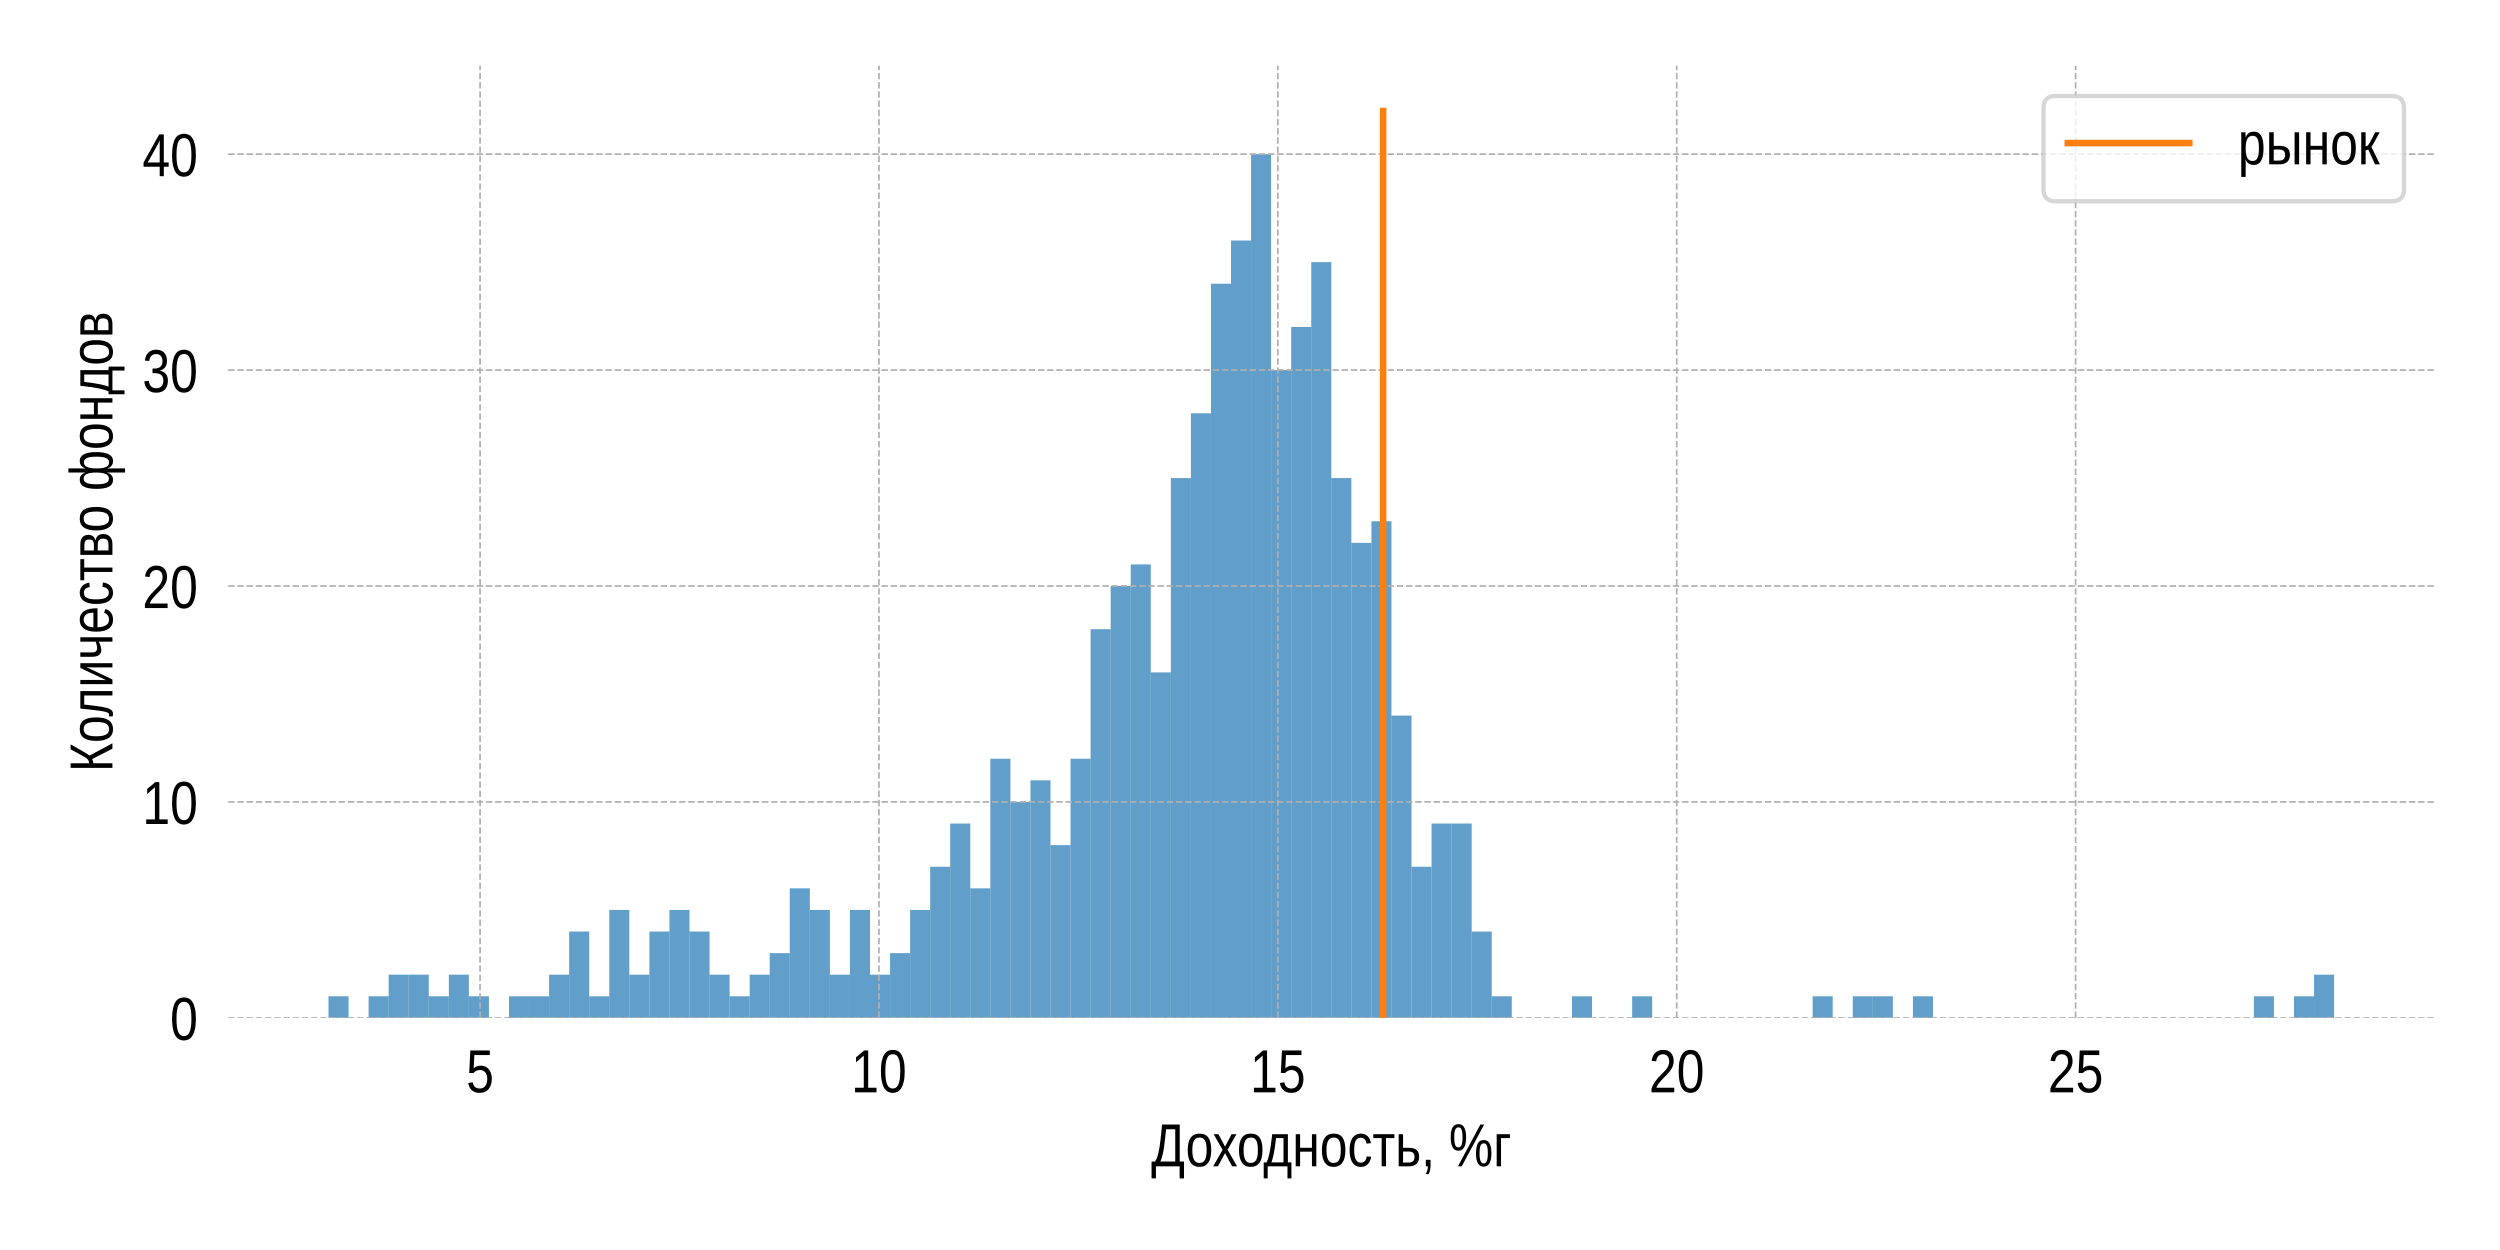 <?xml version="1.0" encoding="utf-8" standalone="no"?>
<!DOCTYPE svg PUBLIC "-//W3C//DTD SVG 1.1//EN"
  "http://www.w3.org/Graphics/SVG/1.1/DTD/svg11.dtd">
<!-- Created with matplotlib (https://matplotlib.org/) -->
<svg height="288pt" version="1.1" viewBox="0 0 576 288" width="576pt" xmlns="http://www.w3.org/2000/svg" xmlns:xlink="http://www.w3.org/1999/xlink">
 <defs>
  <style type="text/css">*{stroke-linecap:butt;stroke-linejoin:round;}</style>
 </defs>
 <g id="figure_1">
  <g id="patch_1">
   <path d="M 0 288 
L 576 288 
L 576 0 
L 0 0 
z
" style="fill:#ffffff;"/>
  </g>
  <g id="axes_1">
   <g id="patch_2">
    <path d="M 52.58 234.52 
L 560.88 234.52 
L 560.88 15.12 
L 52.58 15.12 
z
" style="fill:#ffffff;"/>
   </g>
   <g id="patch_3">
    <path clip-path="url(#p836b2d86a5)" d="M 75.685 234.52 
L 80.305 234.52 
L 80.305 229.545 
L 75.685 229.545 
z
" style="fill:#1f77b4;opacity:0.7;"/>
   </g>
   <g id="patch_4">
    <path clip-path="url(#p836b2d86a5)" d="M 80.305 234.52 
L 84.926 234.52 
L 84.926 234.52 
L 80.305 234.52 
z
" style="fill:#1f77b4;opacity:0.7;"/>
   </g>
   <g id="patch_5">
    <path clip-path="url(#p836b2d86a5)" d="M 84.926 234.52 
L 89.547 234.52 
L 89.547 229.545 
L 84.926 229.545 
z
" style="fill:#1f77b4;opacity:0.7;"/>
   </g>
   <g id="patch_6">
    <path clip-path="url(#p836b2d86a5)" d="M 89.547 234.52 
L 94.168 234.52 
L 94.168 224.57 
L 89.547 224.57 
z
" style="fill:#1f77b4;opacity:0.7;"/>
   </g>
   <g id="patch_7">
    <path clip-path="url(#p836b2d86a5)" d="M 94.168 234.52 
L 98.789 234.52 
L 98.789 224.57 
L 94.168 224.57 
z
" style="fill:#1f77b4;opacity:0.7;"/>
   </g>
   <g id="patch_8">
    <path clip-path="url(#p836b2d86a5)" d="M 98.789 234.52 
L 103.41 234.52 
L 103.41 229.545 
L 98.789 229.545 
z
" style="fill:#1f77b4;opacity:0.7;"/>
   </g>
   <g id="patch_9">
    <path clip-path="url(#p836b2d86a5)" d="M 103.41 234.52 
L 108.031 234.52 
L 108.031 224.57 
L 103.41 224.57 
z
" style="fill:#1f77b4;opacity:0.7;"/>
   </g>
   <g id="patch_10">
    <path clip-path="url(#p836b2d86a5)" d="M 108.031 234.52 
L 112.652 234.52 
L 112.652 229.545 
L 108.031 229.545 
z
" style="fill:#1f77b4;opacity:0.7;"/>
   </g>
   <g id="patch_11">
    <path clip-path="url(#p836b2d86a5)" d="M 112.652 234.52 
L 117.273 234.52 
L 117.273 234.52 
L 112.652 234.52 
z
" style="fill:#1f77b4;opacity:0.7;"/>
   </g>
   <g id="patch_12">
    <path clip-path="url(#p836b2d86a5)" d="M 117.273 234.52 
L 121.894 234.52 
L 121.894 229.545 
L 117.273 229.545 
z
" style="fill:#1f77b4;opacity:0.7;"/>
   </g>
   <g id="patch_13">
    <path clip-path="url(#p836b2d86a5)" d="M 121.894 234.52 
L 126.515 234.52 
L 126.515 229.545 
L 121.894 229.545 
z
" style="fill:#1f77b4;opacity:0.7;"/>
   </g>
   <g id="patch_14">
    <path clip-path="url(#p836b2d86a5)" d="M 126.515 234.52 
L 131.135 234.52 
L 131.135 224.57 
L 126.515 224.57 
z
" style="fill:#1f77b4;opacity:0.7;"/>
   </g>
   <g id="patch_15">
    <path clip-path="url(#p836b2d86a5)" d="M 131.135 234.52 
L 135.756 234.52 
L 135.756 214.62 
L 131.135 214.62 
z
" style="fill:#1f77b4;opacity:0.7;"/>
   </g>
   <g id="patch_16">
    <path clip-path="url(#p836b2d86a5)" d="M 135.756 234.52 
L 140.377 234.52 
L 140.377 229.545 
L 135.756 229.545 
z
" style="fill:#1f77b4;opacity:0.7;"/>
   </g>
   <g id="patch_17">
    <path clip-path="url(#p836b2d86a5)" d="M 140.377 234.52 
L 144.998 234.52 
L 144.998 209.645 
L 140.377 209.645 
z
" style="fill:#1f77b4;opacity:0.7;"/>
   </g>
   <g id="patch_18">
    <path clip-path="url(#p836b2d86a5)" d="M 144.998 234.52 
L 149.619 234.52 
L 149.619 224.57 
L 144.998 224.57 
z
" style="fill:#1f77b4;opacity:0.7;"/>
   </g>
   <g id="patch_19">
    <path clip-path="url(#p836b2d86a5)" d="M 149.619 234.52 
L 154.24 234.52 
L 154.24 214.62 
L 149.619 214.62 
z
" style="fill:#1f77b4;opacity:0.7;"/>
   </g>
   <g id="patch_20">
    <path clip-path="url(#p836b2d86a5)" d="M 154.24 234.52 
L 158.861 234.52 
L 158.861 209.645 
L 154.24 209.645 
z
" style="fill:#1f77b4;opacity:0.7;"/>
   </g>
   <g id="patch_21">
    <path clip-path="url(#p836b2d86a5)" d="M 158.861 234.52 
L 163.482 234.52 
L 163.482 214.62 
L 158.861 214.62 
z
" style="fill:#1f77b4;opacity:0.7;"/>
   </g>
   <g id="patch_22">
    <path clip-path="url(#p836b2d86a5)" d="M 163.482 234.52 
L 168.103 234.52 
L 168.103 224.57 
L 163.482 224.57 
z
" style="fill:#1f77b4;opacity:0.7;"/>
   </g>
   <g id="patch_23">
    <path clip-path="url(#p836b2d86a5)" d="M 168.103 234.52 
L 172.724 234.52 
L 172.724 229.545 
L 168.103 229.545 
z
" style="fill:#1f77b4;opacity:0.7;"/>
   </g>
   <g id="patch_24">
    <path clip-path="url(#p836b2d86a5)" d="M 172.724 234.52 
L 177.345 234.52 
L 177.345 224.57 
L 172.724 224.57 
z
" style="fill:#1f77b4;opacity:0.7;"/>
   </g>
   <g id="patch_25">
    <path clip-path="url(#p836b2d86a5)" d="M 177.345 234.52 
L 181.965 234.52 
L 181.965 219.595 
L 177.345 219.595 
z
" style="fill:#1f77b4;opacity:0.7;"/>
   </g>
   <g id="patch_26">
    <path clip-path="url(#p836b2d86a5)" d="M 181.965 234.52 
L 186.586 234.52 
L 186.586 204.67 
L 181.965 204.67 
z
" style="fill:#1f77b4;opacity:0.7;"/>
   </g>
   <g id="patch_27">
    <path clip-path="url(#p836b2d86a5)" d="M 186.586 234.52 
L 191.207 234.52 
L 191.207 209.645 
L 186.586 209.645 
z
" style="fill:#1f77b4;opacity:0.7;"/>
   </g>
   <g id="patch_28">
    <path clip-path="url(#p836b2d86a5)" d="M 191.207 234.52 
L 195.828 234.52 
L 195.828 224.57 
L 191.207 224.57 
z
" style="fill:#1f77b4;opacity:0.7;"/>
   </g>
   <g id="patch_29">
    <path clip-path="url(#p836b2d86a5)" d="M 195.828 234.52 
L 200.449 234.52 
L 200.449 209.645 
L 195.828 209.645 
z
" style="fill:#1f77b4;opacity:0.7;"/>
   </g>
   <g id="patch_30">
    <path clip-path="url(#p836b2d86a5)" d="M 200.449 234.52 
L 205.07 234.52 
L 205.07 224.57 
L 200.449 224.57 
z
" style="fill:#1f77b4;opacity:0.7;"/>
   </g>
   <g id="patch_31">
    <path clip-path="url(#p836b2d86a5)" d="M 205.07 234.52 
L 209.691 234.52 
L 209.691 219.595 
L 205.07 219.595 
z
" style="fill:#1f77b4;opacity:0.7;"/>
   </g>
   <g id="patch_32">
    <path clip-path="url(#p836b2d86a5)" d="M 209.691 234.52 
L 214.312 234.52 
L 214.312 209.645 
L 209.691 209.645 
z
" style="fill:#1f77b4;opacity:0.7;"/>
   </g>
   <g id="patch_33">
    <path clip-path="url(#p836b2d86a5)" d="M 214.312 234.52 
L 218.933 234.52 
L 218.933 199.695 
L 214.312 199.695 
z
" style="fill:#1f77b4;opacity:0.7;"/>
   </g>
   <g id="patch_34">
    <path clip-path="url(#p836b2d86a5)" d="M 218.933 234.52 
L 223.554 234.52 
L 223.554 189.744 
L 218.933 189.744 
z
" style="fill:#1f77b4;opacity:0.7;"/>
   </g>
   <g id="patch_35">
    <path clip-path="url(#p836b2d86a5)" d="M 223.554 234.52 
L 228.175 234.52 
L 228.175 204.67 
L 223.554 204.67 
z
" style="fill:#1f77b4;opacity:0.7;"/>
   </g>
   <g id="patch_36">
    <path clip-path="url(#p836b2d86a5)" d="M 228.175 234.52 
L 232.795 234.52 
L 232.795 174.819 
L 228.175 174.819 
z
" style="fill:#1f77b4;opacity:0.7;"/>
   </g>
   <g id="patch_37">
    <path clip-path="url(#p836b2d86a5)" d="M 232.795 234.52 
L 237.416 234.52 
L 237.416 184.769 
L 232.795 184.769 
z
" style="fill:#1f77b4;opacity:0.7;"/>
   </g>
   <g id="patch_38">
    <path clip-path="url(#p836b2d86a5)" d="M 237.416 234.52 
L 242.037 234.52 
L 242.037 179.794 
L 237.416 179.794 
z
" style="fill:#1f77b4;opacity:0.7;"/>
   </g>
   <g id="patch_39">
    <path clip-path="url(#p836b2d86a5)" d="M 242.037 234.52 
L 246.658 234.52 
L 246.658 194.72 
L 242.037 194.72 
z
" style="fill:#1f77b4;opacity:0.7;"/>
   </g>
   <g id="patch_40">
    <path clip-path="url(#p836b2d86a5)" d="M 246.658 234.52 
L 251.279 234.52 
L 251.279 174.819 
L 246.658 174.819 
z
" style="fill:#1f77b4;opacity:0.7;"/>
   </g>
   <g id="patch_41">
    <path clip-path="url(#p836b2d86a5)" d="M 251.279 234.52 
L 255.9 234.52 
L 255.9 144.969 
L 251.279 144.969 
z
" style="fill:#1f77b4;opacity:0.7;"/>
   </g>
   <g id="patch_42">
    <path clip-path="url(#p836b2d86a5)" d="M 255.9 234.52 
L 260.521 234.52 
L 260.521 135.019 
L 255.9 135.019 
z
" style="fill:#1f77b4;opacity:0.7;"/>
   </g>
   <g id="patch_43">
    <path clip-path="url(#p836b2d86a5)" d="M 260.521 234.52 
L 265.142 234.52 
L 265.142 130.044 
L 260.521 130.044 
z
" style="fill:#1f77b4;opacity:0.7;"/>
   </g>
   <g id="patch_44">
    <path clip-path="url(#p836b2d86a5)" d="M 265.142 234.52 
L 269.763 234.52 
L 269.763 154.919 
L 265.142 154.919 
z
" style="fill:#1f77b4;opacity:0.7;"/>
   </g>
   <g id="patch_45">
    <path clip-path="url(#p836b2d86a5)" d="M 269.763 234.52 
L 274.384 234.52 
L 274.384 110.144 
L 269.763 110.144 
z
" style="fill:#1f77b4;opacity:0.7;"/>
   </g>
   <g id="patch_46">
    <path clip-path="url(#p836b2d86a5)" d="M 274.384 234.52 
L 279.005 234.52 
L 279.005 95.218 
L 274.384 95.218 
z
" style="fill:#1f77b4;opacity:0.7;"/>
   </g>
   <g id="patch_47">
    <path clip-path="url(#p836b2d86a5)" d="M 279.005 234.52 
L 283.625 234.52 
L 283.625 65.368 
L 279.005 65.368 
z
" style="fill:#1f77b4;opacity:0.7;"/>
   </g>
   <g id="patch_48">
    <path clip-path="url(#p836b2d86a5)" d="M 283.625 234.52 
L 288.246 234.52 
L 288.246 55.418 
L 283.625 55.418 
z
" style="fill:#1f77b4;opacity:0.7;"/>
   </g>
   <g id="patch_49">
    <path clip-path="url(#p836b2d86a5)" d="M 288.246 234.52 
L 292.867 234.52 
L 292.867 35.518 
L 288.246 35.518 
z
" style="fill:#1f77b4;opacity:0.7;"/>
   </g>
   <g id="patch_50">
    <path clip-path="url(#p836b2d86a5)" d="M 292.867 234.52 
L 297.488 234.52 
L 297.488 85.268 
L 292.867 85.268 
z
" style="fill:#1f77b4;opacity:0.7;"/>
   </g>
   <g id="patch_51">
    <path clip-path="url(#p836b2d86a5)" d="M 297.488 234.52 
L 302.109 234.52 
L 302.109 75.318 
L 297.488 75.318 
z
" style="fill:#1f77b4;opacity:0.7;"/>
   </g>
   <g id="patch_52">
    <path clip-path="url(#p836b2d86a5)" d="M 302.109 234.52 
L 306.73 234.52 
L 306.73 60.393 
L 302.109 60.393 
z
" style="fill:#1f77b4;opacity:0.7;"/>
   </g>
   <g id="patch_53">
    <path clip-path="url(#p836b2d86a5)" d="M 306.73 234.52 
L 311.351 234.52 
L 311.351 110.144 
L 306.73 110.144 
z
" style="fill:#1f77b4;opacity:0.7;"/>
   </g>
   <g id="patch_54">
    <path clip-path="url(#p836b2d86a5)" d="M 311.351 234.52 
L 315.972 234.52 
L 315.972 125.069 
L 311.351 125.069 
z
" style="fill:#1f77b4;opacity:0.7;"/>
   </g>
   <g id="patch_55">
    <path clip-path="url(#p836b2d86a5)" d="M 315.972 234.52 
L 320.593 234.52 
L 320.593 120.094 
L 315.972 120.094 
z
" style="fill:#1f77b4;opacity:0.7;"/>
   </g>
   <g id="patch_56">
    <path clip-path="url(#p836b2d86a5)" d="M 320.593 234.52 
L 325.214 234.52 
L 325.214 164.869 
L 320.593 164.869 
z
" style="fill:#1f77b4;opacity:0.7;"/>
   </g>
   <g id="patch_57">
    <path clip-path="url(#p836b2d86a5)" d="M 325.214 234.52 
L 329.835 234.52 
L 329.835 199.695 
L 325.214 199.695 
z
" style="fill:#1f77b4;opacity:0.7;"/>
   </g>
   <g id="patch_58">
    <path clip-path="url(#p836b2d86a5)" d="M 329.835 234.52 
L 334.455 234.52 
L 334.455 189.744 
L 329.835 189.744 
z
" style="fill:#1f77b4;opacity:0.7;"/>
   </g>
   <g id="patch_59">
    <path clip-path="url(#p836b2d86a5)" d="M 334.455 234.52 
L 339.076 234.52 
L 339.076 189.744 
L 334.455 189.744 
z
" style="fill:#1f77b4;opacity:0.7;"/>
   </g>
   <g id="patch_60">
    <path clip-path="url(#p836b2d86a5)" d="M 339.076 234.52 
L 343.697 234.52 
L 343.697 214.62 
L 339.076 214.62 
z
" style="fill:#1f77b4;opacity:0.7;"/>
   </g>
   <g id="patch_61">
    <path clip-path="url(#p836b2d86a5)" d="M 343.697 234.52 
L 348.318 234.52 
L 348.318 229.545 
L 343.697 229.545 
z
" style="fill:#1f77b4;opacity:0.7;"/>
   </g>
   <g id="patch_62">
    <path clip-path="url(#p836b2d86a5)" d="M 348.318 234.52 
L 352.939 234.52 
L 352.939 234.52 
L 348.318 234.52 
z
" style="fill:#1f77b4;opacity:0.7;"/>
   </g>
   <g id="patch_63">
    <path clip-path="url(#p836b2d86a5)" d="M 352.939 234.52 
L 357.56 234.52 
L 357.56 234.52 
L 352.939 234.52 
z
" style="fill:#1f77b4;opacity:0.7;"/>
   </g>
   <g id="patch_64">
    <path clip-path="url(#p836b2d86a5)" d="M 357.56 234.52 
L 362.181 234.52 
L 362.181 234.52 
L 357.56 234.52 
z
" style="fill:#1f77b4;opacity:0.7;"/>
   </g>
   <g id="patch_65">
    <path clip-path="url(#p836b2d86a5)" d="M 362.181 234.52 
L 366.802 234.52 
L 366.802 229.545 
L 362.181 229.545 
z
" style="fill:#1f77b4;opacity:0.7;"/>
   </g>
   <g id="patch_66">
    <path clip-path="url(#p836b2d86a5)" d="M 366.802 234.52 
L 371.423 234.52 
L 371.423 234.52 
L 366.802 234.52 
z
" style="fill:#1f77b4;opacity:0.7;"/>
   </g>
   <g id="patch_67">
    <path clip-path="url(#p836b2d86a5)" d="M 371.423 234.52 
L 376.044 234.52 
L 376.044 234.52 
L 371.423 234.52 
z
" style="fill:#1f77b4;opacity:0.7;"/>
   </g>
   <g id="patch_68">
    <path clip-path="url(#p836b2d86a5)" d="M 376.044 234.52 
L 380.665 234.52 
L 380.665 229.545 
L 376.044 229.545 
z
" style="fill:#1f77b4;opacity:0.7;"/>
   </g>
   <g id="patch_69">
    <path clip-path="url(#p836b2d86a5)" d="M 380.665 234.52 
L 385.285 234.52 
L 385.285 234.52 
L 380.665 234.52 
z
" style="fill:#1f77b4;opacity:0.7;"/>
   </g>
   <g id="patch_70">
    <path clip-path="url(#p836b2d86a5)" d="M 385.285 234.52 
L 389.906 234.52 
L 389.906 234.52 
L 385.285 234.52 
z
" style="fill:#1f77b4;opacity:0.7;"/>
   </g>
   <g id="patch_71">
    <path clip-path="url(#p836b2d86a5)" d="M 389.906 234.52 
L 394.527 234.52 
L 394.527 234.52 
L 389.906 234.52 
z
" style="fill:#1f77b4;opacity:0.7;"/>
   </g>
   <g id="patch_72">
    <path clip-path="url(#p836b2d86a5)" d="M 394.527 234.52 
L 399.148 234.52 
L 399.148 234.52 
L 394.527 234.52 
z
" style="fill:#1f77b4;opacity:0.7;"/>
   </g>
   <g id="patch_73">
    <path clip-path="url(#p836b2d86a5)" d="M 399.148 234.52 
L 403.769 234.52 
L 403.769 234.52 
L 399.148 234.52 
z
" style="fill:#1f77b4;opacity:0.7;"/>
   </g>
   <g id="patch_74">
    <path clip-path="url(#p836b2d86a5)" d="M 403.769 234.52 
L 408.39 234.52 
L 408.39 234.52 
L 403.769 234.52 
z
" style="fill:#1f77b4;opacity:0.7;"/>
   </g>
   <g id="patch_75">
    <path clip-path="url(#p836b2d86a5)" d="M 408.39 234.52 
L 413.011 234.52 
L 413.011 234.52 
L 408.39 234.52 
z
" style="fill:#1f77b4;opacity:0.7;"/>
   </g>
   <g id="patch_76">
    <path clip-path="url(#p836b2d86a5)" d="M 413.011 234.52 
L 417.632 234.52 
L 417.632 234.52 
L 413.011 234.52 
z
" style="fill:#1f77b4;opacity:0.7;"/>
   </g>
   <g id="patch_77">
    <path clip-path="url(#p836b2d86a5)" d="M 417.632 234.52 
L 422.253 234.52 
L 422.253 229.545 
L 417.632 229.545 
z
" style="fill:#1f77b4;opacity:0.7;"/>
   </g>
   <g id="patch_78">
    <path clip-path="url(#p836b2d86a5)" d="M 422.253 234.52 
L 426.874 234.52 
L 426.874 234.52 
L 422.253 234.52 
z
" style="fill:#1f77b4;opacity:0.7;"/>
   </g>
   <g id="patch_79">
    <path clip-path="url(#p836b2d86a5)" d="M 426.874 234.52 
L 431.495 234.52 
L 431.495 229.545 
L 426.874 229.545 
z
" style="fill:#1f77b4;opacity:0.7;"/>
   </g>
   <g id="patch_80">
    <path clip-path="url(#p836b2d86a5)" d="M 431.495 234.52 
L 436.115 234.52 
L 436.115 229.545 
L 431.495 229.545 
z
" style="fill:#1f77b4;opacity:0.7;"/>
   </g>
   <g id="patch_81">
    <path clip-path="url(#p836b2d86a5)" d="M 436.115 234.52 
L 440.736 234.52 
L 440.736 234.52 
L 436.115 234.52 
z
" style="fill:#1f77b4;opacity:0.7;"/>
   </g>
   <g id="patch_82">
    <path clip-path="url(#p836b2d86a5)" d="M 440.736 234.52 
L 445.357 234.52 
L 445.357 229.545 
L 440.736 229.545 
z
" style="fill:#1f77b4;opacity:0.7;"/>
   </g>
   <g id="patch_83">
    <path clip-path="url(#p836b2d86a5)" d="M 445.357 234.52 
L 449.978 234.52 
L 449.978 234.52 
L 445.357 234.52 
z
" style="fill:#1f77b4;opacity:0.7;"/>
   </g>
   <g id="patch_84">
    <path clip-path="url(#p836b2d86a5)" d="M 449.978 234.52 
L 454.599 234.52 
L 454.599 234.52 
L 449.978 234.52 
z
" style="fill:#1f77b4;opacity:0.7;"/>
   </g>
   <g id="patch_85">
    <path clip-path="url(#p836b2d86a5)" d="M 454.599 234.52 
L 459.22 234.52 
L 459.22 234.52 
L 454.599 234.52 
z
" style="fill:#1f77b4;opacity:0.7;"/>
   </g>
   <g id="patch_86">
    <path clip-path="url(#p836b2d86a5)" d="M 459.22 234.52 
L 463.841 234.52 
L 463.841 234.52 
L 459.22 234.52 
z
" style="fill:#1f77b4;opacity:0.7;"/>
   </g>
   <g id="patch_87">
    <path clip-path="url(#p836b2d86a5)" d="M 463.841 234.52 
L 468.462 234.52 
L 468.462 234.52 
L 463.841 234.52 
z
" style="fill:#1f77b4;opacity:0.7;"/>
   </g>
   <g id="patch_88">
    <path clip-path="url(#p836b2d86a5)" d="M 468.462 234.52 
L 473.083 234.52 
L 473.083 234.52 
L 468.462 234.52 
z
" style="fill:#1f77b4;opacity:0.7;"/>
   </g>
   <g id="patch_89">
    <path clip-path="url(#p836b2d86a5)" d="M 473.083 234.52 
L 477.704 234.52 
L 477.704 234.52 
L 473.083 234.52 
z
" style="fill:#1f77b4;opacity:0.7;"/>
   </g>
   <g id="patch_90">
    <path clip-path="url(#p836b2d86a5)" d="M 477.704 234.52 
L 482.325 234.52 
L 482.325 234.52 
L 477.704 234.52 
z
" style="fill:#1f77b4;opacity:0.7;"/>
   </g>
   <g id="patch_91">
    <path clip-path="url(#p836b2d86a5)" d="M 482.325 234.52 
L 486.945 234.52 
L 486.945 234.52 
L 482.325 234.52 
z
" style="fill:#1f77b4;opacity:0.7;"/>
   </g>
   <g id="patch_92">
    <path clip-path="url(#p836b2d86a5)" d="M 486.945 234.52 
L 491.566 234.52 
L 491.566 234.52 
L 486.945 234.52 
z
" style="fill:#1f77b4;opacity:0.7;"/>
   </g>
   <g id="patch_93">
    <path clip-path="url(#p836b2d86a5)" d="M 491.566 234.52 
L 496.187 234.52 
L 496.187 234.52 
L 491.566 234.52 
z
" style="fill:#1f77b4;opacity:0.7;"/>
   </g>
   <g id="patch_94">
    <path clip-path="url(#p836b2d86a5)" d="M 496.187 234.52 
L 500.808 234.52 
L 500.808 234.52 
L 496.187 234.52 
z
" style="fill:#1f77b4;opacity:0.7;"/>
   </g>
   <g id="patch_95">
    <path clip-path="url(#p836b2d86a5)" d="M 500.808 234.52 
L 505.429 234.52 
L 505.429 234.52 
L 500.808 234.52 
z
" style="fill:#1f77b4;opacity:0.7;"/>
   </g>
   <g id="patch_96">
    <path clip-path="url(#p836b2d86a5)" d="M 505.429 234.52 
L 510.05 234.52 
L 510.05 234.52 
L 505.429 234.52 
z
" style="fill:#1f77b4;opacity:0.7;"/>
   </g>
   <g id="patch_97">
    <path clip-path="url(#p836b2d86a5)" d="M 510.05 234.52 
L 514.671 234.52 
L 514.671 234.52 
L 510.05 234.52 
z
" style="fill:#1f77b4;opacity:0.7;"/>
   </g>
   <g id="patch_98">
    <path clip-path="url(#p836b2d86a5)" d="M 514.671 234.52 
L 519.292 234.52 
L 519.292 234.52 
L 514.671 234.52 
z
" style="fill:#1f77b4;opacity:0.7;"/>
   </g>
   <g id="patch_99">
    <path clip-path="url(#p836b2d86a5)" d="M 519.292 234.52 
L 523.913 234.52 
L 523.913 229.545 
L 519.292 229.545 
z
" style="fill:#1f77b4;opacity:0.7;"/>
   </g>
   <g id="patch_100">
    <path clip-path="url(#p836b2d86a5)" d="M 523.913 234.52 
L 528.534 234.52 
L 528.534 234.52 
L 523.913 234.52 
z
" style="fill:#1f77b4;opacity:0.7;"/>
   </g>
   <g id="patch_101">
    <path clip-path="url(#p836b2d86a5)" d="M 528.534 234.52 
L 533.155 234.52 
L 533.155 229.545 
L 528.534 229.545 
z
" style="fill:#1f77b4;opacity:0.7;"/>
   </g>
   <g id="patch_102">
    <path clip-path="url(#p836b2d86a5)" d="M 533.155 234.52 
L 537.775 234.52 
L 537.775 224.57 
L 533.155 224.57 
z
" style="fill:#1f77b4;opacity:0.7;"/>
   </g>
   <g id="matplotlib.axis_1">
    <g id="xtick_1">
     <g id="line2d_1">
      <path clip-path="url(#p836b2d86a5)" d="M 110.608 234.52 
L 110.608 15.12 
" style="fill:none;stroke:#b0b0b0;stroke-dasharray:1.48,0.64;stroke-dashoffset:0;stroke-width:0.4;"/>
     </g>
     <g id="text_1">
      <!-- 5 -->
      <g transform="translate(107.415 251.666)scale(0.14 -0.14)">
       <defs>
        <path d="M 42.141 22.406 
Q 42.141 17.234 40.859 12.938 
Q 39.594 8.641 37.078 5.531 
Q 34.578 2.438 30.812 0.719 
Q 27.047 -0.984 22.125 -0.984 
Q 17.672 -0.984 14.375 0.281 
Q 11.078 1.562 8.812 3.781 
Q 6.547 6 5.203 8.984 
Q 3.859 11.969 3.266 15.375 
L 10.547 16.406 
Q 10.984 14.453 11.781 12.625 
Q 12.594 10.797 13.984 9.344 
Q 15.375 7.906 17.406 7.047 
Q 19.438 6.203 22.312 6.203 
Q 25.094 6.203 27.391 7.25 
Q 29.688 8.297 31.297 10.344 
Q 32.906 12.406 33.781 15.375 
Q 34.672 18.359 34.672 22.219 
Q 34.672 25.391 33.844 28.047 
Q 33.016 30.719 31.453 32.641 
Q 29.891 34.578 27.609 35.641 
Q 25.344 36.719 22.469 36.719 
Q 20.656 36.719 19.141 36.328 
Q 17.625 35.938 16.328 35.25 
Q 15.047 34.578 13.969 33.672 
Q 12.891 32.766 11.969 31.781 
L 4.938 31.781 
L 6.781 68.797 
L 38.875 68.797 
L 38.875 61.328 
L 13.375 61.328 
L 12.312 39.5 
Q 14.203 41.312 17.078 42.594 
Q 19.969 43.891 23.922 43.891 
Q 28.125 43.891 31.484 42.328 
Q 34.859 40.766 37.219 37.906 
Q 39.594 35.062 40.859 31.109 
Q 42.141 27.156 42.141 22.406 
z
" id="LiberationSansNarrow-53"/>
       </defs>
       <use xlink:href="#LiberationSansNarrow-53"/>
      </g>
     </g>
    </g>
    <g id="xtick_2">
     <g id="line2d_2">
      <path clip-path="url(#p836b2d86a5)" d="M 202.511 234.52 
L 202.511 15.12 
" style="fill:none;stroke:#b0b0b0;stroke-dasharray:1.48,0.64;stroke-dashoffset:0;stroke-width:0.4;"/>
     </g>
     <g id="text_2">
      <!-- 10 -->
      <g transform="translate(196.126 251.666)scale(0.14 -0.14)">
       <defs>
        <path d="M 6.25 0 
L 6.25 7.469 
L 20.609 7.469 
L 20.609 60.406 
L 7.906 49.312 
L 7.906 57.625 
L 21.234 68.797 
L 27.875 68.797 
L 27.875 7.469 
L 41.609 7.469 
L 41.609 0 
z
" id="LiberationSansNarrow-49"/>
        <path d="M 42.391 34.422 
Q 42.391 24.516 40.844 17.75 
Q 39.312 10.984 36.641 6.812 
Q 33.984 2.641 30.391 0.828 
Q 26.812 -0.984 22.703 -0.984 
Q 18.609 -0.984 15.031 0.828 
Q 11.469 2.641 8.828 6.781 
Q 6.203 10.938 4.703 17.703 
Q 3.219 24.469 3.219 34.422 
Q 3.219 44.828 4.703 51.641 
Q 6.203 58.453 8.828 62.5 
Q 11.469 66.547 15.078 68.188 
Q 18.703 69.828 22.953 69.828 
Q 27 69.828 30.531 68.188 
Q 34.078 66.547 36.719 62.5 
Q 39.359 58.453 40.875 51.641 
Q 42.391 44.828 42.391 34.422 
z
M 35.062 34.422 
Q 35.062 42.625 34.281 48.062 
Q 33.5 53.516 31.938 56.766 
Q 30.375 60.016 28.094 61.359 
Q 25.828 62.703 22.953 62.703 
Q 19.922 62.703 17.578 61.328 
Q 15.234 59.969 13.672 56.719 
Q 12.109 53.469 11.297 48.016 
Q 10.5 42.578 10.5 34.422 
Q 10.5 26.516 11.297 21.094 
Q 12.109 15.672 13.688 12.375 
Q 15.281 9.078 17.578 7.641 
Q 19.875 6.203 22.797 6.203 
Q 25.641 6.203 27.906 7.641 
Q 30.172 9.078 31.75 12.375 
Q 33.344 15.672 34.203 21.094 
Q 35.062 26.516 35.062 34.422 
z
" id="LiberationSansNarrow-48"/>
       </defs>
       <use xlink:href="#LiberationSansNarrow-49"/>
       <use x="45.605" xlink:href="#LiberationSansNarrow-48"/>
      </g>
     </g>
    </g>
    <g id="xtick_3">
     <g id="line2d_3">
      <path clip-path="url(#p836b2d86a5)" d="M 294.415 234.52 
L 294.415 15.12 
" style="fill:none;stroke:#b0b0b0;stroke-dasharray:1.48,0.64;stroke-dashoffset:0;stroke-width:0.4;"/>
     </g>
     <g id="text_3">
      <!-- 15 -->
      <g transform="translate(288.03 251.666)scale(0.14 -0.14)">
       <use xlink:href="#LiberationSansNarrow-49"/>
       <use x="45.605" xlink:href="#LiberationSansNarrow-53"/>
      </g>
     </g>
    </g>
    <g id="xtick_4">
     <g id="line2d_4">
      <path clip-path="url(#p836b2d86a5)" d="M 386.318 234.52 
L 386.318 15.12 
" style="fill:none;stroke:#b0b0b0;stroke-dasharray:1.48,0.64;stroke-dashoffset:0;stroke-width:0.4;"/>
     </g>
     <g id="text_4">
      <!-- 20 -->
      <g transform="translate(379.933 251.666)scale(0.14 -0.14)">
       <defs>
        <path d="M 4.109 0 
L 4.109 6.203 
Q 6.156 11.922 9.109 16.281 
Q 12.062 20.656 15.312 24.188 
Q 18.562 27.734 21.734 30.766 
Q 24.906 33.797 27.469 36.812 
Q 30.031 39.844 31.609 43.156 
Q 33.203 46.484 33.203 50.688 
Q 33.203 53.609 32.469 55.828 
Q 31.734 58.062 30.391 59.562 
Q 29.047 61.078 27.141 61.828 
Q 25.25 62.594 22.906 62.594 
Q 20.75 62.594 18.844 61.859 
Q 16.938 61.141 15.453 59.672 
Q 13.969 58.203 13.031 56.031 
Q 12.109 53.859 11.812 50.984 
L 4.438 51.812 
Q 4.781 55.516 6.125 58.781 
Q 7.469 62.062 9.781 64.531 
Q 12.109 67 15.359 68.406 
Q 18.609 69.828 22.906 69.828 
Q 27.094 69.828 30.391 68.609 
Q 33.688 67.391 35.938 64.984 
Q 38.188 62.594 39.406 59.078 
Q 40.625 55.562 40.625 50.984 
Q 40.625 47.516 39.594 44.391 
Q 38.578 41.266 36.859 38.422 
Q 35.156 35.594 32.906 32.953 
Q 30.672 30.328 28.219 27.828 
L 23.297 22.859 
Q 20.797 20.359 18.625 17.859 
Q 16.453 15.375 14.734 12.812 
Q 13.031 10.25 12.062 7.469 
L 41.5 7.469 
L 41.5 0 
z
" id="LiberationSansNarrow-50"/>
       </defs>
       <use xlink:href="#LiberationSansNarrow-50"/>
       <use x="45.605" xlink:href="#LiberationSansNarrow-48"/>
      </g>
     </g>
    </g>
    <g id="xtick_5">
     <g id="line2d_5">
      <path clip-path="url(#p836b2d86a5)" d="M 478.222 234.52 
L 478.222 15.12 
" style="fill:none;stroke:#b0b0b0;stroke-dasharray:1.48,0.64;stroke-dashoffset:0;stroke-width:0.4;"/>
     </g>
     <g id="text_5">
      <!-- 25 -->
      <g transform="translate(471.837 251.666)scale(0.14 -0.14)">
       <use xlink:href="#LiberationSansNarrow-50"/>
       <use x="45.605" xlink:href="#LiberationSansNarrow-53"/>
      </g>
     </g>
    </g>
    <g id="text_6">
     <!-- Доходность, %г -->
     <g transform="translate(265.236 268.716)scale(0.14 -0.14)">
      <defs>
       <path d="M 46.969 7.812 
L 54 7.812 
L 54 -19.922 
L 46.781 -19.922 
L 46.781 0 
L 7.812 0 
L 7.812 -19.922 
L 0.594 -19.922 
L 0.594 7.812 
L 6.344 7.812 
Q 8.016 10.297 9.328 13.672 
Q 10.641 17.047 11.734 21.453 
Q 12.844 25.875 13.719 31.438 
Q 14.594 37.016 15.328 43.891 
L 18.016 68.797 
L 46.969 68.797 
z
M 39.547 7.812 
L 39.547 60.984 
L 24.562 60.984 
L 22.562 43.016 
Q 21.828 36.469 21.047 31.078 
Q 20.266 25.688 19.328 21.344 
Q 18.406 17 17.328 13.641 
Q 16.266 10.297 14.984 7.812 
z
" id="LiberationSansNarrow-1044"/>
       <path d="M 42.141 26.469 
Q 42.141 12.594 37.125 5.797 
Q 32.125 -0.984 22.609 -0.984 
Q 18.062 -0.984 14.516 0.672 
Q 10.984 2.344 8.516 5.766 
Q 6.062 9.188 4.766 14.328 
Q 3.469 19.484 3.469 26.469 
Q 3.469 53.812 22.859 53.812 
Q 27.875 53.812 31.562 52.094 
Q 35.25 50.391 37.594 46.969 
Q 39.938 43.562 41.031 38.422 
Q 42.141 33.297 42.141 26.469 
z
M 34.578 26.469 
Q 34.578 32.625 33.812 36.625 
Q 33.062 40.625 31.547 43.016 
Q 30.031 45.406 27.859 46.359 
Q 25.688 47.312 23 47.312 
Q 20.219 47.312 17.984 46.312 
Q 15.766 45.312 14.203 42.891 
Q 12.641 40.484 11.828 36.469 
Q 11.031 32.469 11.031 26.469 
Q 11.031 20.312 11.906 16.281 
Q 12.797 12.25 14.328 9.859 
Q 15.875 7.469 17.969 6.484 
Q 20.062 5.516 22.562 5.516 
Q 25.344 5.516 27.562 6.469 
Q 29.781 7.422 31.344 9.812 
Q 32.906 12.203 33.734 16.25 
Q 34.578 20.312 34.578 26.469 
z
" id="LiberationSansNarrow-1086"/>
       <path d="M 32.078 0 
L 20.406 21.688 
L 8.688 0 
L 0.922 0 
L 16.359 27.156 
L 1.656 52.828 
L 9.625 52.828 
L 20.406 32.281 
L 31.156 52.828 
L 39.203 52.828 
L 24.516 27.25 
L 40.141 0 
z
" id="LiberationSansNarrow-1093"/>
       <path d="M 33.344 46.438 
L 21.141 46.438 
Q 20.172 37.797 19.188 31.375 
Q 18.219 24.953 17.234 20.219 
Q 16.266 15.484 15.312 12.156 
Q 14.359 8.844 13.484 6.391 
L 33.344 6.391 
z
M 46.391 -19.922 
L 39.891 -19.922 
L 39.891 0 
L 7.328 0 
L 7.328 -19.922 
L 0.781 -19.922 
L 0.781 6.391 
L 5.562 6.391 
Q 6.781 8.844 7.922 12.328 
Q 9.078 15.828 10.219 21.188 
Q 11.375 26.562 12.516 34.25 
Q 13.672 41.938 14.797 52.828 
L 40.578 52.828 
L 40.578 6.391 
L 46.391 6.391 
z
" id="LiberationSansNarrow-1076"/>
       <path d="M 12.891 52.828 
L 12.891 30.469 
L 32.375 30.469 
L 32.375 52.828 
L 39.594 52.828 
L 39.594 0 
L 32.375 0 
L 32.375 24.078 
L 12.891 24.078 
L 12.891 0 
L 5.672 0 
L 5.672 52.828 
z
" id="LiberationSansNarrow-1085"/>
       <path d="M 11.031 26.656 
Q 11.031 22.125 11.562 18.312 
Q 12.109 14.5 13.375 11.734 
Q 14.656 8.984 16.75 7.469 
Q 18.844 5.953 21.969 5.953 
Q 25.828 5.953 28.391 8.484 
Q 30.953 11.031 31.547 16.312 
L 38.875 15.719 
Q 38.531 12.453 37.297 9.422 
Q 36.078 6.391 34.031 4.094 
Q 31.984 1.812 29 0.406 
Q 26.031 -0.984 22.172 -0.984 
Q 17.094 -0.984 13.5 1.109 
Q 9.906 3.219 7.688 6.906 
Q 5.469 10.594 4.469 15.594 
Q 3.469 20.609 3.469 26.469 
Q 3.469 31.781 4.203 35.859 
Q 4.938 39.938 6.219 42.984 
Q 7.516 46.047 9.266 48.125 
Q 11.031 50.203 13.109 51.438 
Q 15.188 52.688 17.453 53.25 
Q 19.734 53.812 22.078 53.812 
Q 25.734 53.812 28.562 52.594 
Q 31.391 51.375 33.469 49.25 
Q 35.547 47.125 36.812 44.234 
Q 38.094 41.359 38.625 38.031 
L 31.203 37.359 
Q 30.672 41.75 28.375 44.328 
Q 26.078 46.922 21.875 46.922 
Q 18.797 46.922 16.719 45.672 
Q 14.656 44.438 13.375 41.922 
Q 12.109 39.406 11.562 35.594 
Q 11.031 31.781 11.031 26.656 
z
" id="LiberationSansNarrow-1089"/>
       <path d="M 1.422 52.828 
L 36.141 52.828 
L 36.141 46.438 
L 22.359 46.438 
L 22.359 0 
L 15.188 0 
L 15.188 46.438 
L 1.422 46.438 
z
" id="LiberationSansNarrow-1090"/>
       <path d="M 22.75 30.469 
Q 30.953 30.469 35.156 26.875 
Q 39.359 23.297 39.359 15.531 
Q 39.359 11.922 38.297 9.031 
Q 37.25 6.156 35.172 4.156 
Q 33.109 2.156 30 1.078 
Q 26.906 0 22.797 0 
L 5.672 0 
L 5.672 52.828 
L 12.891 52.828 
L 12.891 30.469 
z
M 12.891 6.203 
L 21.688 6.203 
Q 24.469 6.203 26.391 6.812 
Q 28.328 7.422 29.5 8.609 
Q 30.672 9.812 31.172 11.547 
Q 31.688 13.281 31.688 15.531 
Q 31.688 20.125 29.359 22.234 
Q 27.047 24.359 21.734 24.359 
L 12.891 24.359 
z
" id="LiberationSansNarrow-1100"/>
       <path d="M 15.438 10.688 
L 15.438 2.484 
Q 15.438 -0.094 15.266 -2.219 
Q 15.094 -4.344 14.672 -6.172 
Q 14.266 -8.016 13.672 -9.625 
Q 13.094 -11.234 12.312 -12.797 
L 7.375 -12.797 
Q 9.188 -9.625 10.156 -6.391 
Q 11.141 -3.172 11.141 0 
L 7.625 0 
L 7.625 10.688 
z
" id="LiberationSansNarrow-44"/>
       <path id="LiberationSansNarrow-32"/>
       <path d="M 69.969 21.188 
Q 69.969 15.094 68.938 10.906 
Q 67.922 6.734 66.188 4.172 
Q 64.453 1.609 62.125 0.5 
Q 59.812 -0.594 57.172 -0.594 
Q 54.547 -0.594 52.219 0.5 
Q 49.906 1.609 48.219 4.141 
Q 46.531 6.688 45.547 10.859 
Q 44.578 15.047 44.578 21.188 
Q 44.578 27.688 45.531 31.938 
Q 46.484 36.188 48.188 38.703 
Q 49.906 41.219 52.25 42.219 
Q 54.594 43.219 57.328 43.219 
Q 59.969 43.219 62.25 42.219 
Q 64.547 41.219 66.25 38.703 
Q 67.969 36.188 68.969 31.938 
Q 69.969 27.688 69.969 21.188 
z
M 21.094 0 
L 14.891 0 
L 51.812 68.797 
L 58.109 68.797 
z
M 15.766 69.391 
Q 18.312 69.391 20.609 68.391 
Q 22.906 67.391 24.609 64.891 
Q 26.312 62.406 27.312 58.203 
Q 28.328 54 28.328 47.609 
Q 28.328 41.453 27.312 37.25 
Q 26.312 33.062 24.609 30.438 
Q 22.906 27.828 20.578 26.703 
Q 18.266 25.594 15.625 25.594 
Q 12.938 25.594 10.609 26.703 
Q 8.297 27.828 6.594 30.422 
Q 4.891 33.016 3.906 37.203 
Q 2.938 41.406 2.938 47.609 
Q 2.938 54 3.906 58.203 
Q 4.891 62.406 6.609 64.891 
Q 8.344 67.391 10.688 68.391 
Q 13.031 69.391 15.766 69.391 
z
M 64.062 21.188 
Q 64.062 26.031 63.625 29.219 
Q 63.188 32.422 62.328 34.328 
Q 61.469 36.234 60.203 37.016 
Q 58.938 37.797 57.328 37.797 
Q 55.672 37.797 54.375 36.984 
Q 53.078 36.188 52.188 34.281 
Q 51.312 32.375 50.875 29.172 
Q 50.438 25.984 50.438 21.188 
Q 50.438 16.547 50.906 13.422 
Q 51.375 10.297 52.219 8.375 
Q 53.078 6.453 54.344 5.609 
Q 55.609 4.781 57.234 4.781 
Q 58.797 4.781 60.062 5.609 
Q 61.328 6.453 62.203 8.375 
Q 63.094 10.297 63.578 13.422 
Q 64.062 16.547 64.062 21.188 
z
M 22.406 47.609 
Q 22.406 52.391 21.969 55.562 
Q 21.531 58.734 20.703 60.641 
Q 19.875 62.547 18.625 63.328 
Q 17.391 64.109 15.766 64.109 
Q 14.062 64.109 12.734 63.297 
Q 11.422 62.5 10.547 60.594 
Q 9.672 58.688 9.234 55.516 
Q 8.797 52.344 8.797 47.609 
Q 8.797 42.969 9.25 39.797 
Q 9.719 36.625 10.562 34.688 
Q 11.422 32.766 12.719 31.938 
Q 14.016 31.109 15.672 31.109 
Q 17.188 31.109 18.422 31.938 
Q 19.672 32.766 20.547 34.688 
Q 21.438 36.625 21.922 39.797 
Q 22.406 42.969 22.406 47.609 
z
" id="LiberationSansNarrow-37"/>
       <path d="M 27.547 52.828 
L 27.547 46.438 
L 12.891 46.438 
L 12.891 0 
L 5.719 0 
L 5.719 52.828 
z
" id="LiberationSansNarrow-1075"/>
      </defs>
      <use xlink:href="#LiberationSansNarrow-1044"/>
      <use x="56.643" xlink:href="#LiberationSansNarrow-1086"/>
      <use x="101.123" xlink:href="#LiberationSansNarrow-1093"/>
      <use x="141.014" xlink:href="#LiberationSansNarrow-1086"/>
      <use x="184.369" xlink:href="#LiberationSansNarrow-1076"/>
      <use x="232.172" xlink:href="#LiberationSansNarrow-1085"/>
      <use x="277.436" xlink:href="#LiberationSansNarrow-1086"/>
      <use x="323.041" xlink:href="#LiberationSansNarrow-1089"/>
      <use x="364.057" xlink:href="#LiberationSansNarrow-1090"/>
      <use x="401.605" xlink:href="#LiberationSansNarrow-1100"/>
      <use x="444.33" xlink:href="#LiberationSansNarrow-44"/>
      <use x="467.133" xlink:href="#LiberationSansNarrow-32"/>
      <use x="489.936" xlink:href="#LiberationSansNarrow-37"/>
      <use x="562.836" xlink:href="#LiberationSansNarrow-1075"/>
     </g>
    </g>
   </g>
   <g id="matplotlib.axis_2">
    <g id="ytick_1">
     <g id="line2d_6">
      <path clip-path="url(#p836b2d86a5)" d="M 52.58 234.52 
L 560.88 234.52 
" style="fill:none;stroke:#b0b0b0;stroke-dasharray:1.48,0.64;stroke-dashoffset:0;stroke-width:0.4;"/>
     </g>
     <g id="text_7">
      <!-- 0 -->
      <g transform="translate(39.195 239.593)scale(0.14 -0.14)">
       <use xlink:href="#LiberationSansNarrow-48"/>
      </g>
     </g>
    </g>
    <g id="ytick_2">
     <g id="line2d_7">
      <path clip-path="url(#p836b2d86a5)" d="M 52.58 184.769 
L 560.88 184.769 
" style="fill:none;stroke:#b0b0b0;stroke-dasharray:1.48,0.64;stroke-dashoffset:0;stroke-width:0.4;"/>
     </g>
     <g id="text_8">
      <!-- 10 -->
      <g transform="translate(32.809 189.842)scale(0.14 -0.14)">
       <use xlink:href="#LiberationSansNarrow-49"/>
       <use x="45.605" xlink:href="#LiberationSansNarrow-48"/>
      </g>
     </g>
    </g>
    <g id="ytick_3">
     <g id="line2d_8">
      <path clip-path="url(#p836b2d86a5)" d="M 52.58 135.019 
L 560.88 135.019 
" style="fill:none;stroke:#b0b0b0;stroke-dasharray:1.48,0.64;stroke-dashoffset:0;stroke-width:0.4;"/>
     </g>
     <g id="text_9">
      <!-- 20 -->
      <g transform="translate(32.809 140.092)scale(0.14 -0.14)">
       <use xlink:href="#LiberationSansNarrow-50"/>
       <use x="45.605" xlink:href="#LiberationSansNarrow-48"/>
      </g>
     </g>
    </g>
    <g id="ytick_4">
     <g id="line2d_9">
      <path clip-path="url(#p836b2d86a5)" d="M 52.58 85.268 
L 560.88 85.268 
" style="fill:none;stroke:#b0b0b0;stroke-dasharray:1.48,0.64;stroke-dashoffset:0;stroke-width:0.4;"/>
     </g>
     <g id="text_10">
      <!-- 30 -->
      <g transform="translate(32.809 90.341)scale(0.14 -0.14)">
       <defs>
        <path d="M 42 19 
Q 42 14.266 40.75 10.547 
Q 39.5 6.844 37.062 4.266 
Q 34.625 1.703 31.047 0.359 
Q 27.484 -0.984 22.859 -0.984 
Q 17.625 -0.984 14.031 0.609 
Q 10.453 2.203 8.125 4.812 
Q 5.812 7.422 4.641 10.766 
Q 3.469 14.109 3.125 17.672 
L 10.547 18.5 
Q 10.891 15.766 11.734 13.516 
Q 12.594 11.281 14.078 9.672 
Q 15.578 8.062 17.75 7.172 
Q 19.922 6.297 22.859 6.297 
Q 28.328 6.297 31.422 9.562 
Q 34.516 12.844 34.516 19.281 
Q 34.516 23.094 33.125 25.406 
Q 31.734 27.734 29.688 29.031 
Q 27.641 30.328 25.219 30.766 
Q 22.797 31.203 20.75 31.203 
L 16.656 31.203 
L 16.656 38.812 
L 20.562 38.812 
Q 22.609 38.812 24.828 39.328 
Q 27.047 39.844 28.859 41.188 
Q 30.672 42.531 31.859 44.828 
Q 33.062 47.125 33.062 50.688 
Q 33.062 56.203 30.375 59.391 
Q 27.688 62.594 22.469 62.594 
Q 17.672 62.594 14.734 59.609 
Q 11.812 56.641 11.328 51.219 
L 4.109 51.906 
Q 4.547 56.453 6.125 59.812 
Q 7.719 63.188 10.172 65.406 
Q 12.641 67.625 15.812 68.719 
Q 19 69.828 22.562 69.828 
Q 27.297 69.828 30.688 68.375 
Q 34.078 66.938 36.219 64.469 
Q 38.375 62.016 39.406 58.688 
Q 40.438 55.375 40.438 51.609 
Q 40.438 48.578 39.75 45.938 
Q 39.062 43.312 37.625 41.203 
Q 36.188 39.109 33.953 37.594 
Q 31.734 36.078 28.609 35.297 
L 28.609 35.109 
Q 32.031 34.672 34.547 33.219 
Q 37.062 31.781 38.719 29.625 
Q 40.375 27.484 41.188 24.75 
Q 42 22.016 42 19 
z
" id="LiberationSansNarrow-51"/>
       </defs>
       <use xlink:href="#LiberationSansNarrow-51"/>
       <use x="45.605" xlink:href="#LiberationSansNarrow-48"/>
      </g>
     </g>
    </g>
    <g id="ytick_5">
     <g id="line2d_10">
      <path clip-path="url(#p836b2d86a5)" d="M 52.58 35.518 
L 560.88 35.518 
" style="fill:none;stroke:#b0b0b0;stroke-dasharray:1.48,0.64;stroke-dashoffset:0;stroke-width:0.4;"/>
     </g>
     <g id="text_11">
      <!-- 40 -->
      <g transform="translate(32.809 40.591)scale(0.14 -0.14)">
       <defs>
        <path d="M 35.25 15.578 
L 35.25 0 
L 28.469 0 
L 28.469 15.578 
L 1.906 15.578 
L 1.906 22.406 
L 27.688 68.797 
L 35.25 68.797 
L 35.25 22.516 
L 43.219 22.516 
L 43.219 15.578 
z
M 28.469 58.891 
Q 28.375 58.641 28.031 57.906 
L 27.344 56.344 
L 26.562 54.594 
Q 26.125 53.656 25.781 53.078 
L 11.328 27.094 
Q 11.141 26.703 10.75 26.078 
L 9.969 24.812 
L 9.188 23.484 
Q 8.797 22.859 8.547 22.516 
L 28.469 22.516 
z
" id="LiberationSansNarrow-52"/>
       </defs>
       <use xlink:href="#LiberationSansNarrow-52"/>
       <use x="45.605" xlink:href="#LiberationSansNarrow-48"/>
      </g>
     </g>
    </g>
    <g id="text_12">
     <!-- Количество фондов -->
     <g transform="translate(25.904 177.864)rotate(-90)scale(0.14 -0.14)">
      <defs>
       <path d="M 6.734 68.797 
L 14.359 68.797 
L 14.359 38.578 
Q 16.656 38.578 18.266 39.156 
Q 19.875 39.75 21.391 41.406 
Q 22.906 43.062 24.703 46.062 
Q 26.516 49.078 29.156 53.906 
L 37.359 68.797 
L 45.359 68.797 
L 34.031 48.781 
Q 28.812 39.547 26.859 37.844 
L 47.219 0 
L 38.328 0 
L 21.297 33.344 
Q 20.609 32.953 19.672 32.641 
Q 18.75 32.328 17.797 32.047 
Q 16.844 31.781 15.938 31.641 
Q 15.047 31.5 14.359 31.5 
L 14.359 0 
L 6.734 0 
z
" id="LiberationSansNarrow-1050"/>
       <path d="M 34.859 0 
L 34.859 46.438 
L 19.875 46.438 
Q 18.891 37.453 18.031 30.438 
Q 17.188 23.438 16.312 18.156 
Q 15.438 12.891 14.406 9.25 
Q 13.375 5.609 11.953 3.344 
Q 10.547 1.078 8.656 0.047 
Q 6.781 -0.984 4.203 -0.984 
Q 3.031 -0.984 2.078 -0.781 
Q 1.125 -0.594 0.438 -0.344 
L 0.438 5.953 
Q 0.875 5.766 1.625 5.641 
Q 2.391 5.516 3.172 5.516 
Q 4.594 5.516 5.594 6.531 
Q 6.594 7.562 7.391 9.859 
Q 8.203 12.156 8.859 15.797 
Q 9.516 19.438 10.203 24.703 
Q 10.891 29.984 11.625 36.922 
L 13.375 52.828 
L 42.141 52.828 
L 42.141 0 
z
" id="LiberationSansNarrow-1083"/>
       <path d="M 12.641 52.828 
L 12.641 23.922 
Q 12.641 22.797 12.594 20.922 
Q 12.547 19.047 12.469 17.047 
Q 12.406 15.047 12.359 13.234 
Q 12.312 11.422 12.25 10.406 
L 32.281 52.828 
L 40.141 52.828 
L 40.141 0 
L 33.25 0 
L 33.25 32.234 
Q 33.25 33.156 33.297 34.578 
L 33.406 37.406 
Q 33.453 38.875 33.5 40.234 
L 33.641 42.625 
L 13.375 0 
L 5.719 0 
L 5.719 52.828 
z
" id="LiberationSansNarrow-1080"/>
       <path d="M 12.109 52.828 
L 12.109 33.203 
Q 12.109 31.547 12.422 30.094 
Q 12.75 28.656 13.531 27.578 
Q 14.312 26.516 15.578 25.906 
Q 16.844 25.297 18.75 25.297 
Q 21.531 25.297 24.172 25.922 
Q 26.812 26.562 29.781 27.594 
L 29.781 52.828 
L 37.016 52.828 
L 37.016 0 
L 29.781 0 
L 29.781 22.516 
Q 29.781 22.516 26.656 21 
Q 25.047 20.266 23.281 19.672 
Q 21.531 19.094 19.672 18.703 
Q 17.828 18.312 15.766 18.312 
Q 13.141 18.312 11.109 19.312 
Q 9.078 20.312 7.703 22.172 
Q 6.344 24.031 5.609 26.703 
Q 4.891 29.391 4.891 32.766 
L 4.891 52.828 
z
" id="LiberationSansNarrow-1095"/>
       <path d="M 10.688 24.562 
Q 10.688 20.406 11.562 16.906 
Q 12.453 13.422 13.906 10.906 
Q 15.375 8.406 17.641 7 
Q 19.922 5.609 23.141 5.609 
Q 27.828 5.609 30.656 7.906 
Q 33.5 10.203 34.469 13.719 
L 40.828 11.531 
Q 40.141 9.328 38.922 7.109 
Q 37.703 4.891 35.641 3.094 
Q 33.594 1.312 30.531 0.156 
Q 27.484 -0.984 23.141 -0.984 
Q 13.531 -0.984 8.5 6 
Q 3.469 12.984 3.469 26.766 
Q 3.469 34.188 5 39.328 
Q 6.547 44.484 9.172 47.703 
Q 11.812 50.922 15.328 52.359 
Q 18.844 53.812 22.859 53.812 
Q 28.328 53.812 31.984 51.656 
Q 39.062 47.516 41.016 36.812 
Q 41.938 31.688 41.938 25.734 
L 41.938 24.562 
z
M 34.719 31.297 
Q 34.719 40.141 31.422 43.719 
Q 28.125 47.312 22.75 47.312 
Q 18.953 47.312 15.328 44.094 
Q 10.938 40.328 10.688 31.297 
z
" id="LiberationSansNarrow-1077"/>
       <path d="M 22.562 52.828 
Q 25.594 52.828 28.484 52.234 
Q 31.391 51.656 33.641 50.141 
Q 35.891 48.641 37.234 46.094 
Q 38.578 43.562 38.578 39.594 
Q 38.578 37.016 37.891 35.031 
Q 37.203 33.062 35.984 31.641 
Q 34.766 30.219 33.125 29.312 
Q 31.5 28.422 29.688 27.984 
L 29.688 27.641 
Q 31.844 27.297 33.734 26.438 
Q 35.641 25.594 37 24.094 
Q 38.375 22.609 39.172 20.406 
Q 39.984 18.219 39.984 15.234 
Q 39.984 11.422 38.766 8.562 
Q 37.547 5.719 35.375 3.812 
Q 33.203 1.906 30.172 0.953 
Q 27.156 0 23.484 0 
L 5.672 0 
L 5.672 52.828 
z
M 12.891 6.5 
L 22.312 6.5 
Q 25.094 6.5 27 6.984 
Q 28.906 7.469 30.078 8.547 
Q 31.25 9.625 31.781 11.25 
Q 32.328 12.891 32.328 15.188 
Q 32.328 17.625 31.766 19.328 
Q 31.203 21.047 29.953 22.109 
Q 28.719 23.188 26.703 23.672 
Q 24.703 24.172 21.875 24.172 
L 12.891 24.172 
z
M 12.891 46.141 
L 12.891 30.516 
L 21.531 30.516 
Q 24.266 30.516 26.062 30.984 
Q 27.875 31.453 29 32.391 
Q 30.125 33.344 30.562 34.828 
Q 31 36.328 31 38.422 
Q 31 42.438 28.969 44.281 
Q 26.953 46.141 22.125 46.141 
z
" id="LiberationSansNarrow-1074"/>
       <path d="M 64.016 26.656 
Q 64.016 20.656 63.234 15.578 
Q 62.453 10.5 60.734 6.828 
Q 59.031 3.172 56.219 1.094 
Q 53.422 -0.984 49.359 -0.984 
Q 45.172 -0.984 42.016 1.172 
Q 38.875 3.328 37.156 8.203 
L 36.922 8.203 
Q 37.016 6.5 37.062 4.609 
Q 37.109 2.734 37.109 -0.094 
L 37.109 -20.75 
L 30.328 -20.75 
L 30.328 -0.094 
Q 30.328 2.547 30.375 4.547 
Q 30.422 6.547 30.516 8.5 
L 30.328 8.5 
Q 28.469 3.422 25.484 1.219 
Q 22.516 -0.984 18.062 -0.984 
Q 10.594 -0.984 7.031 5.734 
Q 3.469 12.453 3.469 26.172 
Q 3.469 40.047 7.156 46.922 
Q 10.844 53.812 18.062 53.812 
Q 22.562 53.812 25.531 51.609 
Q 28.516 49.422 30.328 44.625 
L 30.516 44.625 
Q 30.516 45.125 30.469 46.125 
Q 30.422 47.125 30.375 48.25 
L 30.375 50.391 
Q 30.328 51.422 30.328 52 
L 30.328 72.469 
L 37.109 72.469 
L 37.109 51.953 
Q 37.109 51.422 37.078 50.359 
Q 37.062 49.312 37.062 48.156 
Q 37.062 47.016 37.031 45.969 
Q 37.016 44.922 37.016 44.344 
L 37.203 44.344 
Q 39.062 49.422 41.938 51.594 
Q 44.828 53.766 49.359 53.766 
Q 53.422 53.766 56.219 51.812 
Q 59.031 49.859 60.734 46.312 
Q 62.453 42.781 63.234 37.766 
Q 64.016 32.766 64.016 26.656 
z
M 11.031 26.469 
Q 11.031 21 11.547 17.094 
Q 12.062 13.188 13.188 10.672 
Q 14.312 8.156 16.016 6.984 
Q 17.719 5.812 20.125 5.812 
Q 22.516 5.812 24.391 6.859 
Q 26.266 7.906 27.562 10.297 
Q 28.859 12.703 29.531 16.531 
Q 30.219 20.359 30.328 25.875 
L 30.328 27.047 
Q 30.328 32.672 29.641 36.547 
Q 28.953 40.438 27.656 42.828 
Q 26.375 45.219 24.484 46.266 
Q 22.609 47.312 20.172 47.312 
Q 17.875 47.312 16.156 46.188 
Q 14.453 45.062 13.297 42.578 
Q 12.156 40.094 11.594 36.109 
Q 11.031 32.125 11.031 26.469 
z
M 56.453 26.469 
Q 56.453 31.344 55.984 35.156 
Q 55.516 38.969 54.469 41.594 
Q 53.422 44.234 51.656 45.594 
Q 49.906 46.969 47.312 46.969 
Q 45.219 46.969 43.375 46.141 
Q 41.547 45.312 40.125 42.969 
Q 38.719 40.625 37.906 36.5 
Q 37.109 32.375 37.109 25.781 
L 37.109 24.656 
Q 37.156 19.391 37.859 15.719 
Q 38.578 12.062 39.859 9.781 
Q 41.156 7.516 43.016 6.516 
Q 44.875 5.516 47.266 5.516 
Q 49.859 5.516 51.609 6.922 
Q 53.375 8.344 54.438 11.031 
Q 55.516 13.719 55.984 17.594 
Q 56.453 21.484 56.453 26.469 
z
" id="LiberationSansNarrow-1092"/>
      </defs>
      <use xlink:href="#LiberationSansNarrow-1050"/>
      <use x="47.705" xlink:href="#LiberationSansNarrow-1086"/>
      <use x="91.061" xlink:href="#LiberationSansNarrow-1083"/>
      <use x="138.863" xlink:href="#LiberationSansNarrow-1080"/>
      <use x="184.713" xlink:href="#LiberationSansNarrow-1095"/>
      <use x="227.438" xlink:href="#LiberationSansNarrow-1077"/>
      <use x="273.043" xlink:href="#LiberationSansNarrow-1089"/>
      <use x="314.059" xlink:href="#LiberationSansNarrow-1090"/>
      <use x="351.607" xlink:href="#LiberationSansNarrow-1074"/>
      <use x="394.037" xlink:href="#LiberationSansNarrow-1086"/>
      <use x="439.643" xlink:href="#LiberationSansNarrow-32"/>
      <use x="462.445" xlink:href="#LiberationSansNarrow-1092"/>
      <use x="529.926" xlink:href="#LiberationSansNarrow-1086"/>
      <use x="575.531" xlink:href="#LiberationSansNarrow-1085"/>
      <use x="620.795" xlink:href="#LiberationSansNarrow-1076"/>
      <use x="668.598" xlink:href="#LiberationSansNarrow-1086"/>
      <use x="714.203" xlink:href="#LiberationSansNarrow-1074"/>
     </g>
    </g>
   </g>
   <g id="line2d_11">
    <path clip-path="url(#p836b2d86a5)" d="M 318.677 234.52 
L 318.677 25.568 
" style="fill:none;stroke:#ff7f0e;stroke-linecap:square;stroke-width:1.5;"/>
   </g>
   <g id="legend_1">
    <g id="patch_103">
     <path d="M 473.616 46.371 
L 551.08 46.371 
Q 553.88 46.371 553.88 43.571 
L 553.88 24.92 
Q 553.88 22.12 551.08 22.12 
L 473.616 22.12 
Q 470.816 22.12 470.816 24.92 
L 470.816 43.571 
Q 470.816 46.371 473.616 46.371 
z
" style="fill:#ffffff;opacity:0.8;stroke:#cccccc;stroke-linejoin:miter;"/>
    </g>
    <g id="line2d_12">
     <path d="M 476.416 32.966 
L 504.416 32.966 
" style="fill:none;stroke:#ff7f0e;stroke-linecap:square;stroke-width:1.5;"/>
    </g>
    <g id="line2d_13"/>
    <g id="text_13">
     <!-- рынок -->
     <g transform="translate(515.616 37.866)scale(0.14 -0.14)">
      <defs>
       <path d="M 42.141 26.656 
Q 42.141 20.656 41.359 15.578 
Q 40.578 10.5 38.688 6.828 
Q 36.812 3.172 33.766 1.094 
Q 30.719 -0.984 26.219 -0.984 
Q 21.578 -0.984 18.078 1.172 
Q 14.594 3.328 12.797 8.203 
L 12.547 8.203 
Q 12.594 8.109 12.609 7.328 
Q 12.641 6.547 12.672 5.375 
Q 12.703 4.203 12.719 2.75 
Q 12.75 1.312 12.75 -0.094 
L 12.75 -20.75 
L 5.516 -20.75 
L 5.516 42.047 
Q 5.516 43.953 5.484 45.703 
Q 5.469 47.469 5.438 48.906 
Q 5.422 50.344 5.375 51.359 
Q 5.328 52.391 5.281 52.828 
L 12.25 52.828 
Q 12.312 52.688 12.359 51.812 
L 12.5 49.703 
Q 12.547 48.438 12.594 47.016 
Q 12.641 45.609 12.641 44.344 
L 12.797 44.344 
Q 13.766 46.875 15.062 48.656 
Q 16.359 50.438 18.016 51.578 
Q 19.672 52.734 21.672 53.25 
Q 23.688 53.766 26.219 53.766 
Q 30.719 53.766 33.766 51.812 
Q 36.812 49.859 38.688 46.312 
Q 40.578 42.781 41.359 37.766 
Q 42.141 32.766 42.141 26.656 
z
M 34.578 26.469 
Q 34.578 31.344 34.109 35.156 
Q 33.641 38.969 32.438 41.594 
Q 31.25 44.234 29.297 45.594 
Q 27.344 46.969 24.359 46.969 
Q 21.969 46.969 19.844 46.141 
Q 17.719 45.312 16.125 42.969 
Q 14.547 40.625 13.641 36.5 
Q 12.75 32.375 12.75 25.781 
Q 12.75 20.172 13.5 16.281 
Q 14.266 12.406 15.719 10.016 
Q 17.188 7.625 19.328 6.562 
Q 21.484 5.516 24.312 5.516 
Q 27.344 5.516 29.297 6.922 
Q 31.25 8.344 32.438 11.031 
Q 33.641 13.719 34.109 17.594 
Q 34.578 21.484 34.578 26.469 
z
" id="LiberationSansNarrow-1088"/>
       <path d="M 22.797 30.469 
Q 31.297 30.469 35.641 26.875 
Q 39.984 23.297 39.984 15.531 
Q 39.984 11.922 38.906 9.031 
Q 37.844 6.156 35.672 4.156 
Q 33.5 2.156 30.297 1.078 
Q 27.094 0 22.859 0 
L 5.859 0 
L 5.859 52.828 
L 13.328 52.828 
L 13.328 30.469 
z
M 13.328 6.203 
L 21.734 6.203 
Q 24.609 6.203 26.578 6.812 
Q 28.562 7.422 29.781 8.609 
Q 31 9.812 31.531 11.547 
Q 32.078 13.281 32.078 15.531 
Q 32.078 20.125 29.656 22.234 
Q 27.25 24.359 21.734 24.359 
L 13.328 24.359 
z
M 47.656 0 
L 47.656 52.828 
L 55.125 52.828 
L 55.125 0 
z
" id="LiberationSansNarrow-1099"/>
       <path d="M 5.516 52.828 
L 12.703 52.828 
L 12.703 29.688 
Q 13.922 29.688 14.875 30.078 
Q 15.828 30.469 16.875 31.688 
Q 17.922 32.906 19.219 35.156 
Q 20.516 37.406 22.469 41.156 
L 28.375 52.828 
L 35.891 52.828 
L 27.25 36.969 
Q 25.438 33.734 24.109 31.656 
Q 22.797 29.594 22.125 28.906 
L 36.234 0 
L 28.219 0 
L 17.141 24.266 
Q 16.359 23.875 15.062 23.578 
Q 13.766 23.297 12.703 23.297 
L 12.703 0 
L 5.516 0 
z
" id="LiberationSansNarrow-1082"/>
      </defs>
      <use xlink:href="#LiberationSansNarrow-1088"/>
      <use x="45.605" xlink:href="#LiberationSansNarrow-1099"/>
      <use x="106.592" xlink:href="#LiberationSansNarrow-1085"/>
      <use x="151.855" xlink:href="#LiberationSansNarrow-1086"/>
      <use x="197.461" xlink:href="#LiberationSansNarrow-1082"/>
     </g>
    </g>
   </g>
  </g>
 </g>
 <defs>
  <clipPath id="p836b2d86a5">
   <rect height="219.4" width="508.3" x="52.58" y="15.12"/>
  </clipPath>
 </defs>
</svg>

